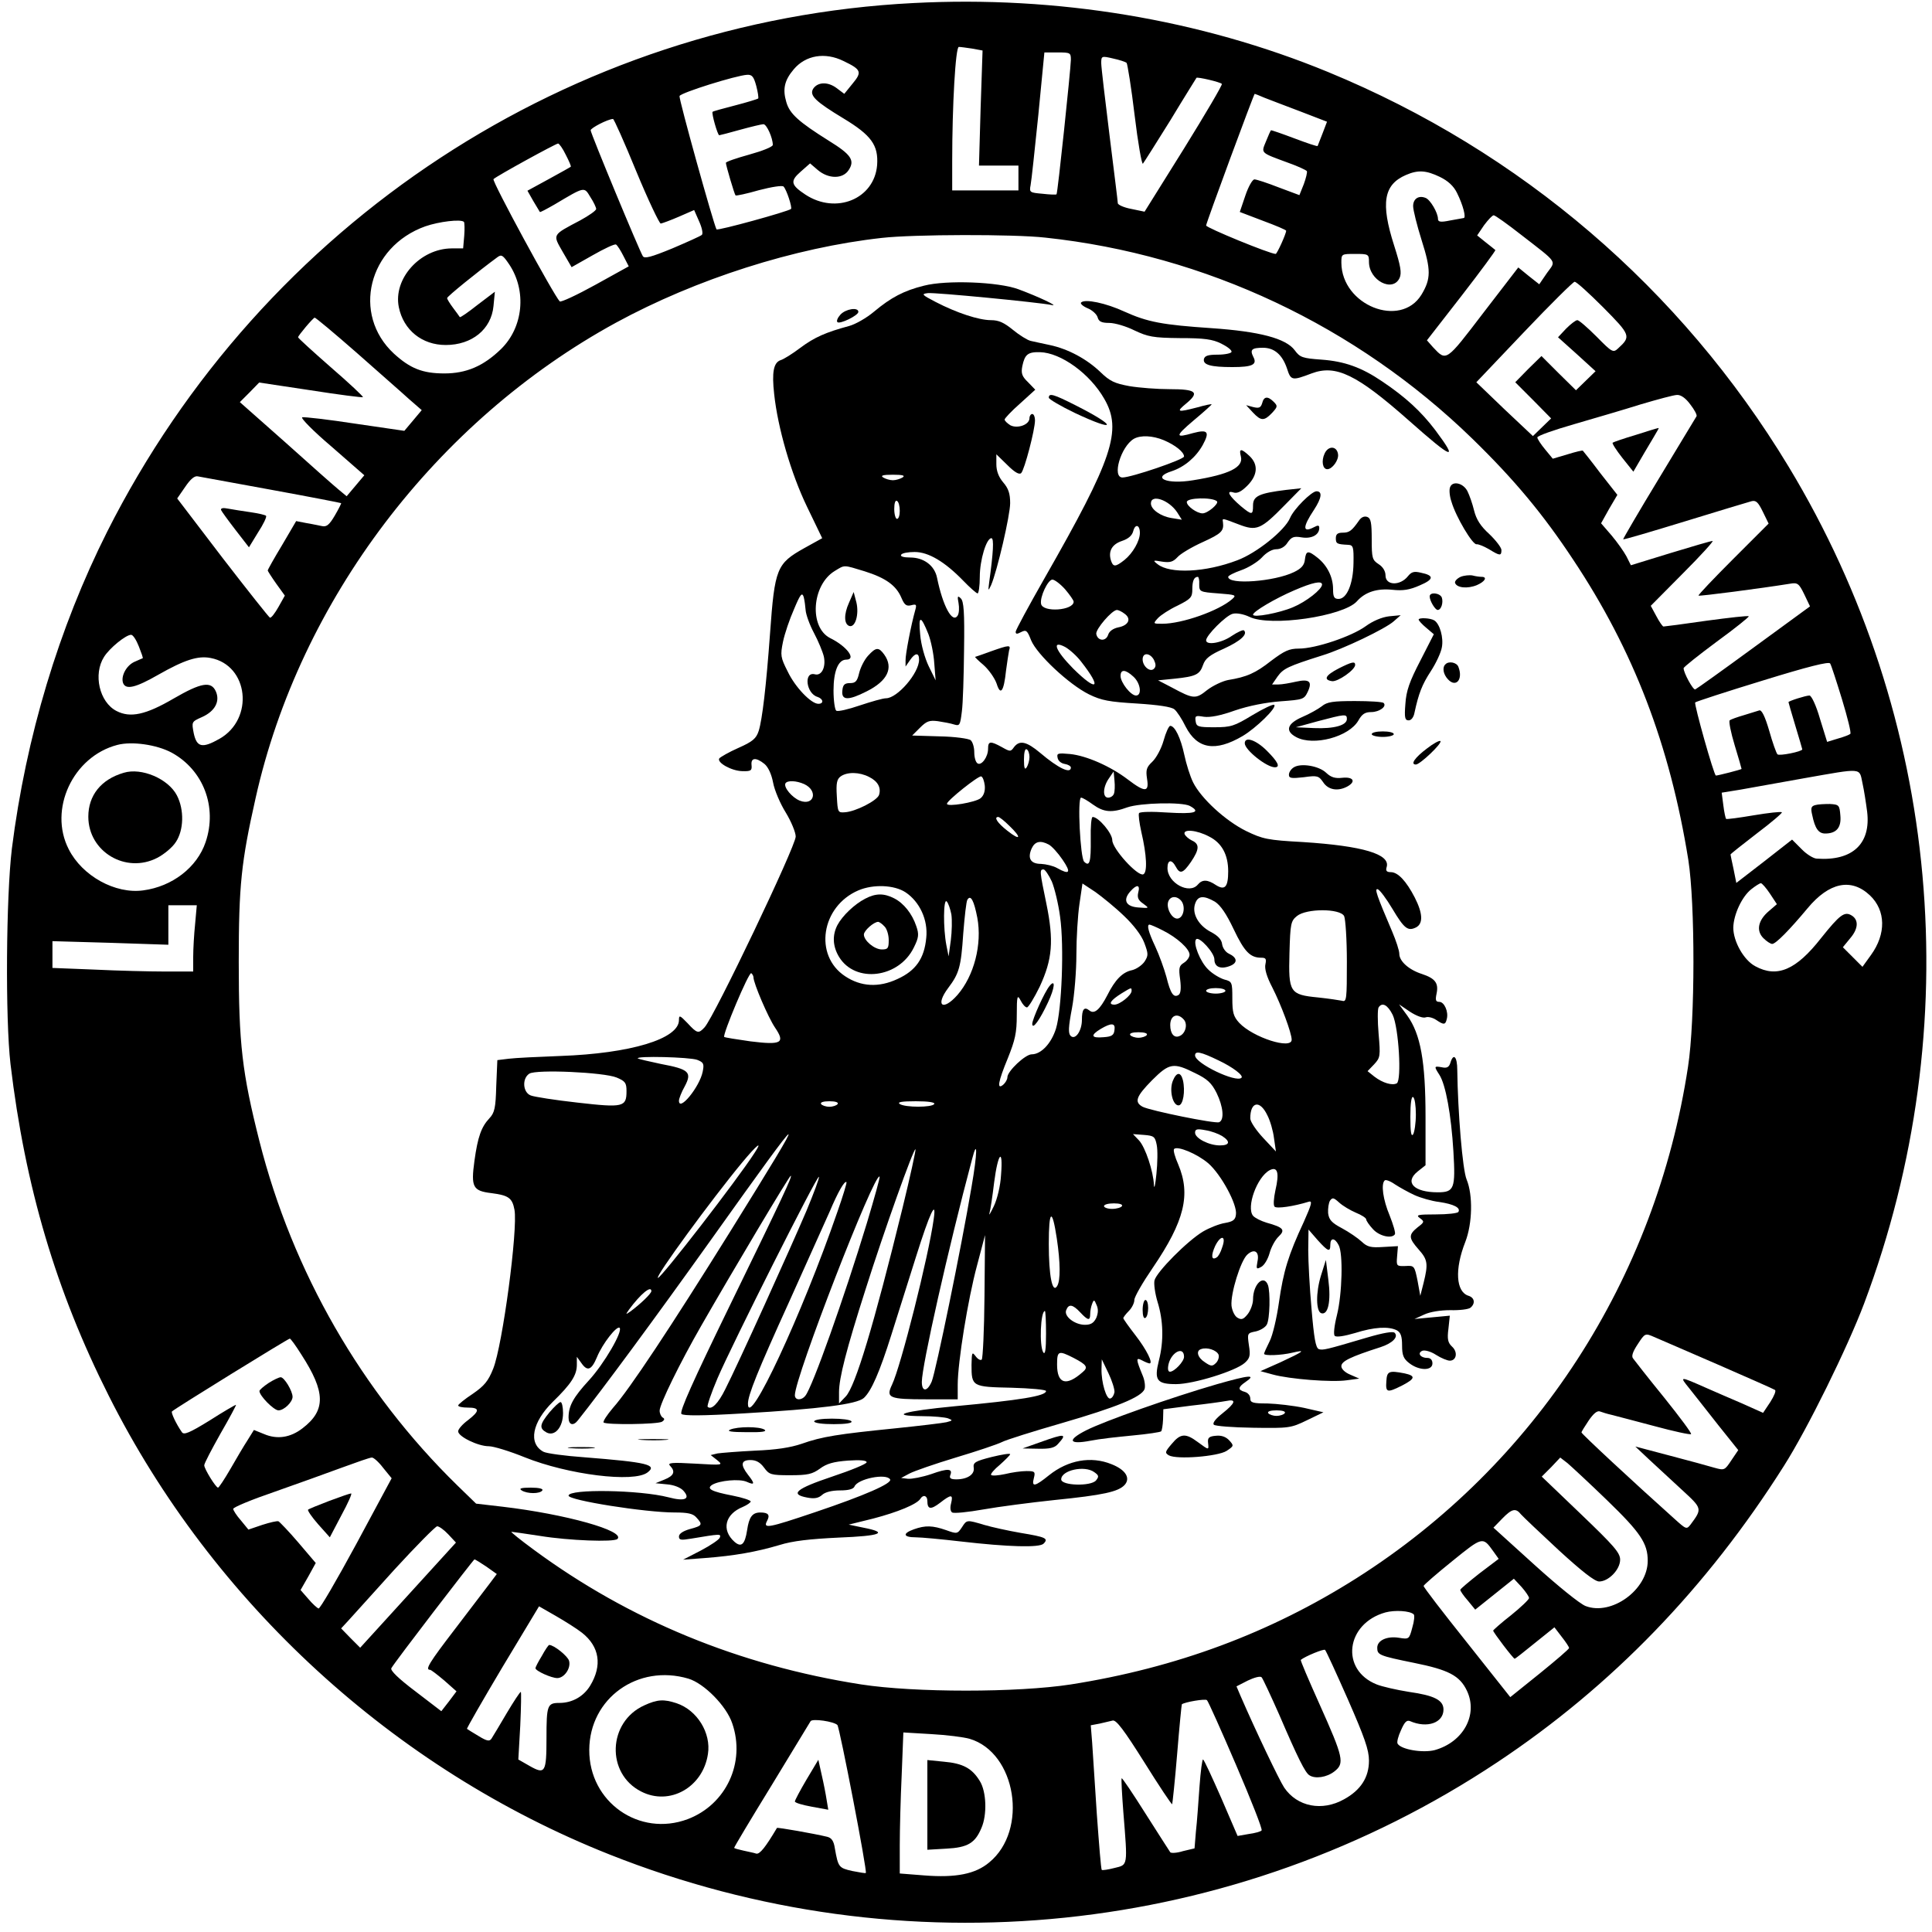 <?xml version="1.0" standalone="no"?>
<!DOCTYPE svg PUBLIC "-//W3C//DTD SVG 20010904//EN"
 "http://www.w3.org/TR/2001/REC-SVG-20010904/DTD/svg10.dtd">
<svg version="1.0" xmlns="http://www.w3.org/2000/svg"
 width="700pt" height="700pt" viewBox="0 0 700 700"
 preserveAspectRatio="xMidYMid meet">
<g transform="translate(0,700) scale(0.1,-0.1)"
fill="#000000" stroke="none">
<path d="M3310 6989 c-1242 -63 -2357 -795 -2922 -1916 -175 -348 -294 -743
-345 -1148 -21 -174 -24 -615 -5 -780 53 -445 165 -823 356 -1202 377 -750
1033 -1352 1814 -1662 1065 -423 2265 -299 3217 334 414 275 759 632 1038
1073 86 135 231 430 291 589 378 1006 277 2122 -274 3033 -390 645 -971 1142
-1668 1429 -464 191 -982 277 -1502 250z m212 -165 l38 -7 -7 -208 -6 -209 71
0 72 0 0 -45 0 -45 -120 0 -120 0 0 108 c0 199 12 412 24 412 6 0 28 -3 48 -6z
m358 -41 c-1 -37 -48 -485 -52 -487 -2 -2 -25 -1 -51 2 -46 4 -48 5 -43 31 3
14 15 128 28 254 l22 227 48 0 c46 0 48 -1 48 -27z m-824 -4 c65 -31 68 -40
33 -82 l-30 -37 -28 21 c-32 24 -69 22 -85 -3 -14 -24 9 -46 110 -107 101 -61
127 -97 122 -169 -10 -123 -149 -180 -260 -107 -53 35 -56 49 -17 83 l34 30
28 -24 c39 -33 91 -33 112 0 23 35 9 56 -72 106 -110 69 -142 98 -154 140 -14
47 -7 79 27 119 43 51 113 63 180 30z m1026 -7 c3 -4 17 -89 29 -190 12 -100
26 -179 30 -175 4 5 49 76 100 158 50 83 93 151 94 153 3 4 86 -15 92 -22 3
-3 -59 -108 -137 -234 l-143 -229 -48 10 c-27 5 -49 15 -49 21 0 6 -14 117
-30 246 -16 129 -30 247 -30 261 0 26 1 27 43 17 23 -5 45 -12 49 -16z m-1342
-83 c6 -23 9 -43 7 -46 -3 -2 -41 -14 -84 -25 -43 -11 -79 -21 -81 -23 -5 -4
18 -85 24 -85 2 0 37 9 76 20 40 11 78 20 84 20 12 0 34 -50 34 -75 0 -7 -38
-22 -85 -35 -47 -13 -85 -26 -85 -30 0 -9 31 -114 35 -118 2 -2 40 6 85 19 46
12 85 18 89 13 11 -11 32 -76 27 -81 -9 -9 -267 -80 -270 -74 -11 20 -137 473
-134 483 4 12 206 75 245 77 18 1 24 -7 33 -40z m1841 -43 c19 -7 77 -30 131
-50 l96 -37 -16 -42 c-9 -23 -17 -44 -18 -46 -2 -2 -40 11 -85 28 -45 17 -83
30 -84 29 -2 -2 -10 -20 -18 -40 -18 -44 -22 -40 81 -78 34 -12 64 -26 67 -30
2 -4 -3 -25 -11 -47 l-16 -40 -75 28 c-41 16 -80 29 -88 29 -7 0 -22 -26 -33
-59 l-20 -59 84 -32 c46 -17 84 -33 84 -36 0 -11 -33 -84 -38 -84 -21 0 -252
95 -252 103 0 9 173 477 176 477 1 0 17 -6 35 -14z m-2276 -266 c43 -104 84
-190 89 -190 6 1 36 12 66 25 l55 24 18 -41 c10 -22 15 -44 10 -49 -4 -4 -53
-26 -107 -49 -78 -32 -101 -38 -107 -28 -13 21 -189 445 -189 456 0 8 61 40
81 41 3 1 41 -84 84 -189z m-255 59 c12 -23 20 -42 18 -43 -2 -2 -38 -22 -80
-45 l-77 -42 21 -37 c12 -20 23 -38 24 -40 1 -2 25 11 53 27 111 66 107 65
130 27 12 -18 21 -38 21 -43 0 -6 -26 -24 -57 -41 -104 -55 -101 -50 -64 -115
l32 -55 76 43 c42 24 80 42 85 39 5 -3 17 -22 27 -42 l19 -37 -121 -67 c-67
-37 -125 -64 -129 -60 -21 21 -247 437 -240 443 11 11 226 129 234 129 4 0 17
-18 28 -41z m3167 -80 c29 -14 50 -33 62 -58 22 -44 34 -91 24 -91 -5 -1 -27
-5 -50 -9 -34 -7 -43 -5 -43 6 0 22 -28 70 -45 76 -25 10 -45 -3 -45 -30 0
-14 14 -70 31 -124 34 -107 34 -139 -1 -197 -76 -123 -289 -38 -290 116 0 32
0 32 50 32 48 0 50 -1 50 -29 0 -67 86 -112 111 -58 8 18 4 43 -20 118 -49
153 -38 220 43 255 44 19 73 17 123 -7z m296 -211 c134 -104 125 -91 92 -137
l-28 -41 -38 30 -38 31 -127 -165 c-136 -178 -133 -176 -182 -124 l-22 25 126
162 c69 89 124 164 122 165 -1 1 -17 14 -35 28 l-31 25 25 37 c15 20 30 36 35
36 5 0 50 -32 101 -72z m-3832 48 c2 -3 3 -25 1 -50 l-4 -46 -42 0 c-114 -1
-212 -110 -191 -213 17 -83 84 -137 170 -137 95 0 165 57 173 141 l5 52 -62
-47 c-34 -27 -63 -47 -65 -45 -1 2 -12 17 -24 33 -12 16 -22 32 -22 36 0 6
114 98 182 148 15 11 20 8 43 -26 64 -96 51 -228 -30 -307 -64 -62 -126 -88
-205 -88 -79 0 -124 18 -183 72 -153 142 -93 387 114 461 49 17 129 27 140 16z
m2107 -57 c580 -62 1126 -320 1546 -728 153 -149 257 -274 366 -439 219 -329
350 -671 417 -1087 25 -159 25 -582 -1 -750 -117 -770 -553 -1442 -1201 -1853
-314 -199 -654 -325 -1035 -385 -194 -30 -566 -30 -760 0 -442 69 -840 233
-1186 488 -49 36 -85 65 -81 65 4 0 51 -7 104 -15 104 -17 268 -23 280 -11 30
29 -187 90 -417 117 l-95 11 -68 66 c-347 339 -597 774 -717 1247 -63 249 -75
353 -75 650 0 277 9 362 61 593 160 717 654 1367 1306 1723 290 158 647 272
963 307 114 13 478 14 593 1z m2021 -253 c99 -100 101 -105 54 -148 -18 -17
-22 -15 -78 42 -33 33 -64 60 -70 60 -6 0 -24 -14 -41 -31 l-29 -31 68 -61 68
-62 -36 -35 -35 -34 -63 62 -62 62 -48 -47 -47 -48 65 -65 65 -66 -33 -32 -33
-32 -103 97 -102 98 173 182 c95 100 178 182 183 182 6 1 52 -41 104 -93z
m-4518 -163 c80 -71 166 -146 191 -169 l46 -40 -31 -37 -32 -38 -178 26 c-98
15 -184 25 -192 23 -7 -2 40 -50 106 -106 l119 -104 -32 -38 -32 -38 -29 24
c-16 13 -103 90 -193 171 l-165 146 35 35 35 36 186 -28 c102 -16 188 -27 190
-25 2 2 -50 51 -116 108 -65 57 -119 106 -119 109 0 6 54 70 60 71 3 1 71 -56
151 -126z m4833 -188 c15 -19 25 -38 23 -43 -2 -4 -64 -105 -136 -225 -73
-120 -131 -220 -130 -221 2 -2 103 28 224 65 121 37 229 70 241 73 16 4 24 -3
41 -38 l21 -43 -129 -129 c-70 -70 -127 -130 -125 -132 3 -3 225 26 331 43 28
5 33 1 52 -38 l21 -44 -204 -149 c-112 -82 -207 -150 -212 -152 -8 -2 -42 60
-42 77 0 4 54 47 120 96 66 48 118 90 116 92 -2 3 -71 -5 -153 -16 -82 -12
-152 -21 -156 -21 -3 0 -15 17 -26 38 l-20 37 117 118 c64 64 112 117 107 117
-6 0 -74 -20 -153 -44 l-143 -44 -16 32 c-9 17 -33 51 -54 76 l-38 44 29 52
30 51 -62 79 c-33 44 -62 80 -63 81 -1 2 -26 -4 -55 -13 l-54 -16 -28 34 c-15
18 -28 38 -28 43 0 6 60 27 133 48 72 21 182 53 242 72 61 18 120 34 131 34
14 1 32 -12 48 -34z m-5139 -310 c137 -25 250 -47 251 -48 1 -1 -9 -21 -23
-45 -20 -34 -30 -42 -47 -38 -12 2 -37 8 -57 11 l-36 7 -51 -87 c-29 -48 -52
-89 -52 -92 0 -2 14 -24 31 -48 l31 -43 -23 -41 c-13 -23 -26 -40 -31 -39 -4
2 -81 99 -172 217 l-164 215 29 42 c19 28 34 41 46 38 10 -2 130 -24 268 -49z
m-482 -567 c9 -23 16 -42 14 -43 -1 0 -14 -6 -30 -13 -29 -13 -50 -52 -41 -77
10 -25 45 -17 127 30 95 54 144 70 190 61 138 -26 159 -221 32 -293 -62 -35
-82 -31 -93 20 -8 42 -8 42 30 59 47 21 66 57 50 93 -17 38 -53 32 -153 -26
-101 -59 -157 -71 -207 -45 -62 32 -85 133 -45 196 20 32 79 80 98 80 7 0 19
-19 28 -42z m6171 -192 c20 -66 34 -122 30 -125 -3 -3 -23 -11 -45 -17 l-39
-12 -26 84 c-14 49 -31 84 -38 84 -13 0 -76 -20 -76 -24 0 -1 11 -40 25 -86
14 -46 25 -84 25 -85 0 -8 -84 -25 -90 -18 -4 4 -18 43 -30 86 -15 51 -27 76
-36 73 -6 -2 -32 -10 -55 -17 -24 -7 -47 -15 -52 -19 -4 -3 4 -44 18 -90 14
-46 25 -84 25 -86 0 -2 -85 -24 -93 -24 -7 0 -80 260 -75 265 3 3 113 39 244
79 165 51 241 70 245 62 4 -6 23 -65 43 -130z m-6052 -193 c115 -63 166 -197
123 -324 -31 -92 -121 -161 -226 -175 -101 -14 -221 52 -270 149 -74 144 15
336 176 378 53 14 143 1 197 -28z m6126 -110 c6 -27 13 -73 17 -104 14 -116
-53 -179 -182 -170 -12 0 -38 16 -56 35 l-34 34 -101 -79 -101 -78 -10 50 c-6
28 -11 51 -11 53 0 2 43 36 95 76 53 40 94 75 91 77 -3 3 -48 -2 -102 -11 -53
-9 -98 -15 -100 -13 -2 2 -7 24 -10 49 l-6 46 68 11 c38 7 141 25 229 41 216
38 201 39 213 -17z m-335 -401 l25 -38 -29 -25 c-39 -33 -47 -71 -20 -98 12
-12 26 -21 32 -21 13 0 63 51 128 129 78 94 158 111 226 47 58 -55 59 -140 4
-216 l-31 -43 -36 36 -35 35 27 33 c29 34 31 66 5 82 -26 16 -43 3 -111 -82
-90 -115 -159 -145 -238 -102 -42 22 -80 90 -80 140 1 47 31 112 65 139 15 12
31 22 35 22 4 0 19 -17 33 -38z m-5706 -109 c-4 -38 -7 -92 -7 -120 l0 -53
-103 0 c-57 0 -172 3 -255 7 l-152 6 0 49 0 48 210 -6 210 -7 0 71 0 72 51 0
52 0 -6 -67z m5517 -1597 c110 -48 203 -89 207 -92 5 -3 -3 -22 -17 -44 l-26
-39 -76 34 c-43 18 -99 43 -127 55 -102 45 -101 45 -63 -2 18 -23 65 -82 104
-132 l72 -90 -25 -37 c-24 -36 -25 -37 -61 -27 -20 6 -93 26 -162 44 l-125 33
50 -47 c28 -26 81 -75 119 -110 74 -68 74 -68 31 -126 -14 -18 -16 -17 -57 20
-152 136 -338 309 -338 314 0 3 12 22 26 43 17 25 31 37 41 33 8 -3 27 -9 41
-12 15 -4 85 -22 156 -41 70 -19 130 -32 133 -29 3 3 -41 62 -98 133 -57 70
-107 134 -112 141 -7 8 -1 25 17 52 26 40 27 40 59 26 17 -7 122 -53 231 -100z
m-5132 36 c88 -136 89 -202 4 -267 -44 -34 -92 -41 -139 -21 l-37 15 -23 -37
c-13 -20 -41 -67 -62 -104 -22 -38 -42 -68 -45 -68 -8 0 -50 68 -50 81 0 7 27
58 59 115 33 57 58 104 56 104 -3 0 -46 -25 -96 -57 -73 -45 -93 -53 -100 -42
-21 30 -40 71 -36 75 8 9 421 264 427 264 3 0 22 -26 42 -58z m296 -410 l31
-38 -128 -238 c-71 -131 -132 -236 -137 -234 -5 2 -22 17 -37 35 l-28 32 28
49 27 49 -63 74 c-35 41 -68 75 -72 77 -5 2 -31 -4 -59 -13 l-50 -17 -27 33
c-16 18 -28 37 -28 42 0 6 68 34 150 62 83 29 193 69 245 88 52 19 100 36 107
36 6 1 25 -16 41 -37z m4435 -118 c121 -117 147 -156 147 -219 0 -105 -131
-200 -225 -164 -21 8 -101 73 -185 149 l-149 135 32 33 c35 36 49 39 68 15 8
-9 69 -67 137 -130 83 -76 130 -113 146 -113 34 0 76 43 76 79 0 25 -22 50
-142 165 l-142 136 34 34 33 35 26 -20 c14 -12 79 -72 144 -135z m-4199 -123
l28 -30 -173 -190 -174 -191 -35 35 -34 35 25 27 c14 16 90 99 168 186 79 86
149 157 155 157 7 0 25 -13 40 -29z m3786 -61 l20 -28 -70 -53 c-38 -30 -69
-56 -69 -59 -1 -3 11 -21 27 -39 l27 -33 70 56 70 56 28 -30 c15 -17 27 -35
27 -40 0 -5 -29 -33 -65 -62 -36 -28 -65 -54 -65 -56 0 -6 73 -102 78 -102 2
0 35 26 73 57 l71 57 26 -34 c15 -19 27 -37 27 -41 0 -4 -48 -45 -106 -92
l-107 -86 -157 198 c-87 109 -158 201 -157 205 1 4 47 44 104 90 110 89 110
89 148 36z m-3648 -56 l38 -27 -27 -36 c-15 -20 -71 -93 -125 -164 -92 -120
-109 -147 -90 -147 4 0 27 -18 52 -39 l44 -39 -27 -36 -28 -36 -94 72 c-61 46
-92 76 -87 84 12 22 297 393 301 394 3 0 22 -12 43 -26z m347 -240 c63 -50 74
-118 29 -192 -24 -39 -65 -62 -111 -62 -44 0 -47 -8 -47 -128 0 -124 -5 -132
-60 -101 l-42 24 7 123 c3 67 4 122 2 122 -3 0 -26 -35 -51 -77 -25 -43 -50
-84 -55 -92 -7 -11 -16 -10 -47 9 -22 13 -41 25 -42 26 -2 1 56 102 128 223
l133 221 61 -35 c33 -19 76 -46 95 -61z m3013 67 c4 -3 2 -25 -5 -48 -11 -42
-12 -43 -48 -37 -43 7 -79 -9 -79 -36 0 -26 6 -29 134 -55 124 -25 165 -46
191 -101 41 -87 -13 -186 -117 -215 -43 -11 -121 2 -134 23 -4 5 2 28 12 49
13 30 21 38 33 33 62 -27 121 -6 121 42 0 34 -33 51 -125 64 -44 7 -97 19
-117 27 -133 53 -112 221 32 261 34 9 88 6 102 -7z m-238 -309 c60 -137 76
-182 76 -221 0 -61 -30 -107 -90 -140 -80 -45 -170 -27 -217 42 -18 27 -104
207 -159 334 l-14 33 41 21 c23 11 45 17 50 12 4 -4 33 -66 64 -136 67 -156
94 -210 109 -219 21 -14 63 -8 91 14 37 29 33 49 -54 243 -39 87 -70 159 -68
161 16 13 84 41 88 36 4 -4 41 -85 83 -180z m-2390 76 c57 -17 138 -99 159
-162 49 -142 -22 -294 -161 -347 -176 -66 -358 62 -357 251 1 187 176 312 359
258z m1985 -314 c54 -126 96 -232 92 -236 -3 -4 -24 -10 -47 -13 l-40 -7 -59
137 c-33 75 -62 138 -66 140 -3 3 -9 -42 -13 -98 -4 -56 -9 -129 -13 -163 l-5
-61 -42 -10 c-22 -7 -43 -8 -46 -4 -3 4 -43 67 -89 139 -46 73 -85 131 -87
129 -2 -1 1 -57 6 -122 16 -199 17 -191 -32 -203 -23 -6 -44 -9 -46 -7 -3 2
-10 93 -18 202 -7 109 -15 226 -17 260 l-5 62 32 6 c17 4 38 9 47 11 13 4 42
-35 115 -151 53 -85 99 -154 101 -152 1 2 10 84 18 182 8 98 16 179 17 180 10
8 85 21 91 15 4 -3 52 -110 106 -236z m-1445 146 c8 -8 109 -531 103 -536 -1
-2 -23 2 -49 7 -49 11 -51 14 -63 81 -4 28 -12 39 -28 43 -45 11 -181 35 -182
32 -41 -69 -62 -96 -75 -93 -8 3 -30 7 -47 11 -18 4 -33 8 -33 10 0 3 61 105
136 227 75 123 138 227 141 232 7 10 84 -1 97 -14z m479 -50 c169 -50 214
-331 71 -448 -50 -42 -121 -56 -235 -47 l-89 7 0 102 c0 57 3 172 7 256 l6
153 101 -6 c56 -3 118 -11 139 -17z"/>
<path d="M3348 5965 c-73 -18 -120 -43 -181 -94 -27 -23 -68 -46 -90 -52 -85
-23 -126 -41 -177 -79 -29 -22 -61 -42 -72 -45 -25 -9 -32 -43 -23 -123 13
-122 61 -288 119 -408 l55 -114 -65 -36 c-100 -56 -107 -73 -124 -309 -14
-192 -28 -311 -41 -353 -9 -28 -22 -39 -74 -62 -34 -15 -65 -33 -69 -38 -9
-15 44 -45 83 -46 32 -1 36 2 34 22 -3 27 16 29 47 4 13 -11 25 -36 31 -67 5
-28 26 -77 46 -109 20 -33 36 -72 36 -87 0 -35 -294 -651 -330 -691 -22 -24
-27 -23 -62 15 -28 29 -31 30 -31 11 0 -68 -175 -121 -430 -130 -80 -3 -164
-7 -187 -10 l-41 -5 -4 -94 c-2 -79 -6 -97 -25 -117 -29 -31 -42 -67 -54 -154
-13 -95 -6 -109 62 -117 61 -8 75 -17 83 -60 13 -70 -43 -491 -77 -576 -18
-45 -32 -62 -74 -91 -29 -19 -52 -38 -53 -42 0 -5 16 -8 35 -8 44 0 44 -12 0
-46 -19 -14 -35 -32 -35 -40 0 -19 72 -54 111 -54 17 0 76 -18 130 -40 157
-63 395 -93 445 -55 37 28 -1 37 -229 55 -70 5 -137 14 -148 20 -56 30 -41
107 34 181 67 65 87 97 87 134 l0 29 16 -22 c22 -32 37 -27 57 21 20 49 72
115 82 106 12 -13 -56 -130 -111 -190 -57 -62 -74 -93 -74 -135 0 -27 17 -32
34 -10 89 112 273 361 485 658 355 498 362 501 68 28 -218 -350 -367 -575
-426 -641 -22 -26 -37 -49 -34 -53 10 -9 196 -7 212 3 9 6 10 11 2 15 -6 4
-11 15 -11 25 0 23 74 174 151 308 114 199 319 543 324 543 7 0 -26 -71 -225
-479 -128 -263 -179 -376 -171 -384 7 -7 74 -7 225 2 275 16 411 33 436 56 27
25 57 93 100 230 21 66 61 193 89 282 50 159 75 212 64 136 -19 -137 -119
-533 -151 -600 -23 -48 -11 -53 126 -53 l112 0 0 53 c0 81 37 310 70 432 l29
110 -2 -222 c-1 -122 -6 -225 -10 -229 -4 -4 -14 1 -22 12 -13 17 -14 15 -15
-31 0 -79 2 -80 145 -83 69 -2 125 -7 125 -12 0 -18 -94 -33 -330 -55 -188
-18 -243 -35 -119 -36 40 0 83 -4 94 -8 18 -7 17 -8 -6 -14 -13 -3 -96 -13
-184 -22 -208 -21 -267 -30 -340 -56 -41 -14 -93 -22 -170 -25 -60 -3 -121 -8
-135 -10 l-25 -6 23 -18 c23 -19 22 -19 -80 -13 -85 5 -101 3 -90 -8 20 -21
14 -36 -21 -50 l-32 -13 41 -4 c25 -2 49 -11 60 -23 27 -30 6 -40 -54 -24
-104 27 -362 31 -362 6 0 -17 278 -61 384 -61 48 0 67 -4 79 -18 24 -26 22
-30 -23 -42 -25 -7 -40 -17 -40 -27 0 -13 7 -14 43 -8 108 18 110 18 105 4 -2
-7 -33 -28 -69 -47 l-64 -33 80 6 c105 8 185 22 269 47 48 15 110 22 215 27
154 6 182 18 89 36 l-53 11 89 22 c88 23 159 52 171 72 10 16 25 11 25 -8 0
-31 12 -33 46 -7 41 32 48 31 40 -2 -4 -15 -3 -29 4 -33 6 -4 57 1 113 11 56
10 172 25 257 34 178 18 232 30 255 55 22 25 3 55 -48 75 -74 30 -157 15 -226
-40 -52 -42 -64 -44 -55 -10 6 23 3 25 -27 25 -19 0 -54 -5 -78 -11 -24 -5
-46 -7 -50 -3 -3 3 11 20 32 37 20 18 37 35 37 38 0 4 -30 -1 -67 -10 -59 -15
-68 -20 -65 -39 4 -24 -23 -42 -63 -42 -20 0 -26 4 -22 15 10 24 -8 26 -69 4
-33 -11 -70 -18 -84 -17 l-25 3 30 16 c17 9 92 35 168 58 77 23 151 48 167 56
15 8 114 39 218 69 196 57 288 94 299 123 3 9 1 30 -6 47 -26 63 -26 69 -3 57
11 -6 24 -11 27 -11 14 0 -10 49 -51 102 -24 31 -44 59 -44 62 0 3 9 15 20 26
11 11 20 29 20 40 0 11 30 63 67 117 115 169 138 265 92 374 -12 27 -19 52
-15 56 12 12 83 -17 124 -52 46 -40 106 -150 100 -186 -2 -19 -11 -25 -39 -30
-20 -3 -56 -17 -80 -31 -57 -34 -168 -146 -176 -177 -3 -13 2 -48 11 -78 21
-67 23 -142 5 -212 -18 -72 -8 -86 62 -86 64 0 217 48 249 77 19 17 21 27 15
64 -6 43 -6 44 25 50 17 4 35 15 40 25 11 20 13 118 4 143 -15 40 -54 3 -54
-52 0 -16 -9 -40 -19 -53 -16 -20 -23 -22 -38 -13 -10 6 -19 26 -21 43 -4 44
33 163 57 185 26 24 45 11 37 -25 -5 -27 -4 -29 14 -19 11 6 24 28 30 50 6 22
21 49 33 60 25 24 17 33 -44 50 -20 6 -42 17 -49 25 -25 31 14 140 60 165 29
15 36 -9 21 -73 -6 -28 -8 -54 -3 -59 8 -8 69 1 124 18 14 4 10 -10 -18 -73
-56 -120 -74 -179 -90 -291 -8 -57 -23 -121 -34 -142 -11 -22 -20 -42 -20 -45
0 -8 61 -6 103 4 51 12 42 5 -44 -35 l-72 -32 44 -12 c61 -17 215 -29 269 -21
l45 6 -32 14 c-20 8 -33 21 -33 31 0 18 33 34 142 69 43 14 66 37 51 52 -6 6
-41 0 -99 -17 -152 -45 -161 -47 -176 -42 -11 5 -17 39 -26 145 -7 77 -12 173
-12 214 l1 74 33 -38 c38 -42 46 -45 46 -17 0 26 16 26 30 -1 17 -30 13 -178
-6 -254 -10 -40 -13 -70 -8 -75 6 -6 35 -1 73 10 70 22 122 25 152 10 14 -8
19 -21 19 -55 0 -35 5 -48 26 -64 36 -28 84 -28 84 -1 0 13 -7 20 -19 20 -25
0 -37 18 -17 26 9 3 31 -3 49 -15 19 -12 41 -21 50 -21 24 0 30 31 8 51 -15
14 -18 27 -13 65 l5 47 -64 -6 -64 -6 35 16 c21 10 59 16 95 16 33 -1 66 3 73
9 18 15 15 36 -7 43 -46 14 -51 96 -12 195 26 67 28 170 5 226 -15 35 -32 245
-34 397 0 49 -14 63 -25 26 -5 -16 -13 -20 -31 -16 -28 5 -29 4 -9 -27 23 -35
43 -145 51 -278 8 -135 3 -148 -57 -148 -86 0 -121 36 -73 75 l29 23 0 174 c0
203 -18 301 -66 368 l-30 41 40 -27 c23 -15 47 -24 57 -20 8 3 25 -1 37 -9 28
-19 34 -19 39 3 7 26 -9 62 -27 62 -13 0 -15 6 -10 30 8 38 -5 55 -53 71 -47
15 -82 46 -82 73 0 12 -12 48 -26 81 -56 131 -65 157 -52 153 7 -2 31 -34 53
-71 43 -72 56 -82 86 -67 26 14 24 51 -5 108 -31 60 -61 92 -87 92 -15 0 -19
5 -15 18 15 47 -86 77 -303 91 -129 7 -146 11 -206 40 -75 37 -163 118 -192
176 -11 22 -25 67 -32 100 -13 61 -34 105 -51 105 -5 0 -16 -24 -24 -53 -8
-29 -27 -64 -41 -77 -21 -20 -24 -29 -19 -62 8 -49 -7 -50 -70 -2 -63 48 -150
86 -209 92 -44 4 -49 3 -45 -14 2 -11 13 -20 26 -22 12 -2 22 -8 22 -13 0 -24
-45 -3 -111 53 -50 42 -75 47 -95 21 -12 -17 -14 -17 -44 0 -42 23 -50 22 -50
-6 0 -30 -24 -62 -38 -53 -7 4 -12 22 -12 40 0 19 -6 38 -13 44 -7 6 -58 13
-113 14 l-99 3 28 28 c24 24 34 28 65 24 20 -3 47 -8 59 -12 20 -6 22 -3 28
47 4 29 7 130 8 225 2 135 -1 175 -12 185 -11 11 -13 8 -8 -17 3 -17 2 -37 -3
-45 -19 -31 -54 34 -75 137 -9 44 -48 73 -97 73 -24 0 -37 4 -33 10 3 6 25 10
49 10 50 0 109 -35 176 -104 24 -25 48 -46 52 -46 4 0 8 27 8 60 0 61 24 140
42 140 10 0 7 -51 -8 -160 -4 -32 -4 -33 7 -10 22 51 69 253 69 297 0 34 -6
53 -25 75 -17 20 -25 42 -25 66 l0 36 40 -39 c26 -26 43 -36 50 -29 12 12 50
157 50 191 0 12 -4 23 -10 23 -5 0 -10 -7 -10 -15 0 -24 -43 -39 -69 -26 -11
7 -21 16 -21 21 0 4 25 31 56 58 l55 50 -26 27 c-22 21 -26 32 -21 58 9 43 20
52 64 51 76 -2 181 -78 233 -169 66 -114 31 -217 -217 -651 -57 -100 -104
-187 -104 -193 0 -9 5 -9 20 -1 18 9 22 6 36 -30 21 -51 137 -160 210 -196 45
-22 73 -27 173 -33 78 -5 125 -12 136 -21 9 -7 28 -36 41 -63 42 -81 107 -92
206 -34 49 29 125 103 115 113 -3 4 -39 -13 -79 -37 -66 -40 -78 -44 -138 -44
-59 0 -65 2 -68 22 -3 20 0 21 30 16 23 -3 60 4 113 23 50 17 112 29 165 33
81 6 85 7 98 34 18 38 6 48 -43 37 -22 -5 -50 -10 -63 -10 l-23 0 20 29 c21
29 38 37 161 76 76 23 230 97 260 124 l25 22 -42 -4 c-26 -3 -59 -17 -85 -36
-51 -37 -181 -81 -242 -81 -35 0 -52 -8 -100 -44 -57 -45 -89 -59 -157 -70
-20 -4 -54 -20 -75 -36 -42 -34 -50 -33 -128 9 l-50 26 60 6 c77 8 91 15 103
50 8 23 24 36 76 59 59 27 87 52 72 66 -3 3 -23 -6 -44 -20 -37 -26 -93 -35
-93 -16 0 18 72 90 96 96 14 4 40 -1 61 -11 76 -37 340 2 389 56 30 34 73 48
130 42 38 -4 62 0 98 16 52 22 53 36 4 46 -25 6 -34 3 -47 -13 -28 -35 -81
-34 -81 3 0 15 -9 31 -25 41 -23 15 -25 22 -25 90 0 60 -3 76 -16 81 -11 4
-22 -1 -30 -13 -26 -37 -35 -44 -59 -44 -18 0 -25 -5 -25 -20 0 -20 4 -22 45
-24 18 -1 20 -8 19 -66 -1 -75 -24 -130 -54 -130 -16 0 -20 7 -20 35 0 44 -21
86 -56 114 -35 28 -42 26 -46 -6 -2 -21 -13 -33 -40 -46 -70 -34 -238 -47
-238 -17 0 4 21 15 47 24 26 9 60 30 75 46 16 18 37 30 52 30 16 0 32 9 41 24
14 20 22 24 51 19 36 -6 64 9 64 34 0 10 -4 11 -19 3 -42 -22 -42 0 0 63 28
43 31 67 9 67 -18 0 -83 -65 -96 -97 -19 -45 -121 -127 -191 -153 -115 -44
-244 -50 -289 -14 -18 14 -17 15 17 9 28 -4 39 -1 55 16 10 12 52 37 92 55 68
31 77 40 73 72 -2 15 -6 16 57 -8 65 -25 80 -19 167 70 l60 61 -55 -6 c-97
-12 -120 -22 -120 -56 0 -36 -4 -36 -44 -3 -42 36 -55 58 -28 50 14 -5 29 2
51 24 38 38 41 77 8 108 -30 28 -39 28 -31 -2 10 -39 -42 -65 -173 -86 -96
-16 -153 9 -77 33 45 15 87 50 112 95 26 48 18 57 -35 43 -66 -19 -66 -12 1
45 36 30 66 57 66 59 0 2 -24 -3 -52 -11 -73 -19 -78 -17 -39 15 48 40 35 51
-61 51 -45 0 -110 5 -146 11 -54 10 -71 18 -105 51 -49 47 -117 84 -184 98
-26 6 -58 12 -69 15 -12 3 -41 21 -64 40 -32 26 -51 35 -79 35 -45 0 -126 27
-201 66 -50 26 -53 29 -28 32 25 3 398 -33 448 -43 31 -7 -47 30 -120 57 -73
27 -261 34 -342 13z m869 -560 c42 -18 73 -43 73 -59 0 -11 -191 -76 -223 -76
-39 0 -6 112 41 140 25 14 68 12 109 -5z m-947 -135 c-8 -5 -24 -10 -35 -10
-11 0 -27 5 -35 10 -11 7 -1 10 35 10 36 0 46 -3 35 -10z m995 -126 l17 -27
-37 6 c-39 6 -75 31 -75 53 0 35 65 13 95 -32z m144 40 c9 -8 -33 -44 -52 -44
-20 0 -57 26 -57 41 0 16 92 18 109 3z m-1149 -35 c0 -16 -4 -29 -10 -29 -5 0
-10 16 -10 36 0 21 4 33 10 29 6 -3 10 -19 10 -36z m870 -80 c0 -29 -26 -74
-56 -98 -33 -26 -41 -26 -49 -1 -10 33 4 58 40 70 24 8 37 20 41 36 7 27 24
23 24 -7z m-997 -139 c76 -24 114 -51 133 -96 11 -26 18 -31 35 -27 19 5 21 3
15 -18 -15 -53 -36 -162 -35 -182 l0 -22 16 23 c19 28 33 28 33 2 0 -49 -79
-140 -120 -140 -11 0 -53 -12 -95 -26 -41 -14 -79 -23 -85 -19 -5 3 -10 36
-10 73 0 70 17 112 46 112 38 0 3 48 -58 78 -77 39 -67 192 16 243 38 23 30
23 109 -1z m1212 -47 c0 -27 2 -28 69 -33 64 -5 67 -6 50 -21 -48 -42 -181
-89 -253 -89 -33 0 -34 0 -16 20 10 11 42 32 72 46 48 24 53 30 53 59 0 30 6
45 20 45 3 0 6 -12 5 -27z m-486 -18 c17 -20 31 -40 31 -45 0 -32 -112 -40
-118 -8 -5 25 25 88 41 88 8 0 29 -16 46 -35z m931 17 c0 -17 -57 -62 -105
-82 -49 -21 -145 -39 -145 -27 0 11 79 58 149 88 67 29 101 36 101 21z m-1871
-93 c1 -15 14 -52 30 -82 16 -30 32 -69 36 -86 8 -38 -8 -71 -33 -64 -41 10
-31 -70 10 -82 21 -7 24 -25 3 -25 -26 0 -84 60 -111 117 -26 51 -27 59 -17
108 6 29 24 82 40 118 23 55 29 62 35 44 3 -12 6 -34 7 -48z m1156 -13 c25
-18 14 -42 -23 -49 -19 -4 -33 -14 -37 -27 -8 -25 -38 -23 -43 3 -3 17 57 87
75 87 5 0 18 -6 28 -14z m-711 -74 c9 -24 19 -71 21 -105 l5 -62 -25 51 c-14
29 -28 78 -31 115 -7 71 2 71 30 1z m553 -99 c77 -98 59 -112 -29 -25 -65 66
-79 104 -29 78 16 -9 42 -32 58 -53z m264 6 c7 -15 8 -24 0 -32 -14 -14 -41 9
-41 34 0 26 27 24 41 -2z m-74 -61 c26 -24 31 -68 9 -68 -19 0 -56 47 -56 71
0 25 18 24 47 -3z m-377 -291 c0 -12 -5 -29 -10 -37 -7 -11 -10 -3 -10 28 0
26 4 41 10 37 6 -3 10 -16 10 -28z m-581 -72 c32 -16 44 -39 36 -65 -7 -21
-86 -61 -124 -63 -25 -2 -26 0 -29 58 -3 47 0 62 14 72 24 17 68 16 103 -2z
m887 -61 c-3 -8 -12 -14 -21 -14 -21 0 -19 39 3 70 l17 25 3 -33 c2 -19 1 -40
-2 -48z m-468 30 c2 -19 -3 -36 -15 -46 -18 -15 -123 -33 -122 -20 1 12 114
102 124 99 6 -2 11 -17 13 -33z m-654 5 c51 -24 36 -80 -16 -60 -28 11 -60 49
-52 63 7 11 39 10 68 -3z m1046 -74 c39 -28 68 -31 125 -10 47 16 197 20 226
5 42 -23 18 -30 -80 -24 -56 4 -100 3 -104 -2 -3 -5 1 -35 8 -67 20 -85 23
-149 7 -155 -21 -7 -112 93 -112 124 0 25 -50 84 -71 84 -5 0 -8 -36 -7 -80 1
-83 -4 -102 -24 -82 -14 14 -25 232 -11 232 5 0 24 -11 43 -25z m-303 -77 c46
-44 41 -56 -7 -18 -37 29 -50 50 -33 50 4 0 22 -14 40 -32z m724 -39 c46 -23
69 -66 69 -126 0 -57 -12 -70 -44 -50 -31 21 -50 21 -66 2 -31 -37 -110 6
-110 60 0 30 15 33 30 5 15 -28 26 -25 55 17 31 46 32 65 3 78 -12 6 -23 16
-26 23 -6 19 44 15 89 -9z m-581 -29 c11 -6 33 -30 50 -55 32 -47 26 -56 -20
-30 -14 8 -40 14 -58 15 -38 0 -50 20 -34 56 12 26 32 30 62 14z m11 -134 c10
-24 24 -82 30 -128 15 -107 6 -336 -15 -405 -17 -54 -54 -93 -88 -93 -23 0
-88 -61 -88 -83 0 -8 -7 -20 -15 -27 -24 -20 -19 10 17 97 26 65 32 91 32 155
0 70 2 76 14 53 7 -14 17 -25 23 -25 5 0 26 34 46 75 46 99 52 166 24 302 -24
116 -25 123 -10 123 5 0 19 -20 30 -44z m261 -124 c35 -33 64 -71 74 -98 15
-40 15 -46 1 -68 -9 -13 -29 -27 -45 -31 -35 -7 -62 -35 -90 -91 -27 -52 -47
-70 -65 -55 -19 15 -27 4 -27 -34 0 -40 -24 -75 -41 -58 -9 9 -8 32 5 100 9
48 16 136 16 195 0 59 5 141 11 182 l11 75 47 -31 c25 -18 72 -56 103 -86z
m-791 85 c51 -34 82 -100 75 -165 -7 -75 -38 -119 -104 -149 -68 -32 -133 -28
-190 10 -114 75 -87 253 48 311 54 23 130 20 171 -7z m843 -1 c-4 -18 0 -28
18 -40 23 -17 23 -17 -17 -14 -46 3 -58 27 -29 59 23 26 36 24 28 -5z m-583
-91 c18 -97 -12 -211 -72 -280 -53 -60 -82 -39 -33 26 39 52 46 75 54 196 5
62 11 117 15 123 12 20 24 -3 36 -65z m739 61 c16 -20 9 -60 -12 -64 -21 -4
-44 38 -35 62 8 20 31 21 47 2z m122 -3 c20 -13 41 -43 68 -100 39 -82 60
-103 100 -103 16 0 19 -4 15 -23 -4 -16 4 -45 25 -85 32 -63 70 -165 70 -189
0 -37 -140 8 -190 61 -21 23 -25 37 -25 89 0 58 -1 61 -29 68 -16 5 -42 20
-58 36 -29 27 -57 97 -44 110 11 11 66 -49 66 -73 0 -27 22 -37 56 -24 29 11
28 30 -4 45 -11 5 -22 20 -24 34 -2 17 -15 31 -42 45 -45 24 -69 68 -55 104
10 27 31 28 71 5z m-955 -46 c3 -20 2 -62 -2 -94 l-8 -58 -8 40 c-12 62 -11
171 1 159 6 -6 13 -27 17 -47z m1423 -6 c5 -11 10 -84 10 -166 0 -135 -1 -146
-17 -141 -10 2 -49 8 -87 12 -103 10 -108 18 -104 161 3 107 5 116 27 134 34
28 156 28 171 0z m-657 -52 c52 -26 97 -67 97 -88 0 -9 -9 -22 -20 -29 -18
-11 -20 -19 -14 -61 4 -33 2 -51 -6 -56 -18 -11 -29 5 -44 66 -8 29 -26 79
-40 109 -25 53 -32 80 -21 80 3 0 25 -9 48 -21z m-1483 -170 c0 -21 53 -145
78 -182 38 -56 24 -64 -89 -50 -50 7 -93 14 -95 16 -7 7 89 236 98 231 4 -3 8
-10 8 -15z m1370 -49 c0 -16 -43 -50 -62 -50 -25 0 -14 16 26 41 36 22 36 22
36 9z m340 0 c0 -5 -16 -10 -35 -10 -19 0 -35 5 -35 10 0 6 16 10 35 10 19 0
35 -4 35 -10z m606 -87 c22 -47 33 -236 15 -248 -16 -9 -51 1 -81 24 l-25 20
24 25 c22 24 23 29 16 110 -4 47 -4 90 0 96 13 20 33 9 51 -27z m-756 -18 c14
-17 5 -51 -17 -59 -19 -8 -33 9 -33 40 0 36 27 46 50 19z m-252 -37 c-2 -19
-10 -24 -40 -26 -45 -4 -48 7 -10 30 39 23 54 22 50 -4z m117 -18 c-3 -5 -17
-10 -30 -10 -13 0 -27 5 -30 10 -4 6 8 10 30 10 22 0 34 -4 30 -10z m260 -92
c51 -24 92 -55 83 -63 -19 -19 -168 52 -168 81 0 17 19 14 85 -18z m-1889 2
c23 -9 26 -14 20 -43 -11 -55 -86 -147 -86 -105 0 7 9 31 21 52 27 51 16 62
-86 81 -43 9 -81 18 -84 20 -9 10 188 5 215 -5z m1804 -48 c44 -21 60 -36 78
-72 24 -49 29 -98 9 -106 -15 -6 -250 42 -277 56 -31 17 -24 37 34 96 63 63
78 65 156 26z m-2096 -16 c31 -13 36 -19 36 -49 0 -58 -11 -61 -177 -42 -81 9
-158 21 -170 26 -29 11 -32 62 -5 79 25 16 270 5 316 -14z m2896 -134 c0 -31
-5 -64 -10 -72 -7 -10 -10 9 -10 63 0 50 4 76 10 72 6 -3 10 -32 10 -63z
m-2095 38 c-3 -5 -17 -10 -30 -10 -13 0 -27 5 -30 10 -4 6 8 10 30 10 22 0 34
-4 30 -10z m350 0 c-8 -13 -105 -13 -125 0 -10 7 7 10 58 10 46 0 71 -4 67
-10z m1207 -41 c10 -19 21 -57 24 -83 l7 -48 -46 49 c-26 28 -47 59 -47 71 0
61 35 68 62 11z m-164 -75 c31 -20 28 -34 -8 -34 -40 0 -90 26 -90 46 0 13 7
15 38 9 20 -3 47 -13 60 -21z m-237 -32 c4 -19 3 -66 -1 -105 -4 -40 -8 -58
-9 -41 -2 50 -31 137 -54 162 l-22 23 40 -3 c36 -3 40 -6 46 -36z m-1457 -29
c-63 -98 -338 -453 -350 -453 -14 0 197 288 305 418 54 65 76 82 45 35z m536
-200 c-104 -424 -171 -647 -206 -683 l-24 -25 0 41 c0 51 26 153 96 372 67
212 175 514 181 508 2 -2 -19 -98 -47 -213z m250 76 c-38 -225 -129 -666 -144
-704 -16 -38 -36 -39 -36 -2 0 58 95 481 182 807 20 78 20 26 -2 -101z m107
44 c-2 -39 -14 -88 -26 -113 -12 -25 -19 -37 -16 -26 3 10 11 61 17 112 14
108 33 128 25 27z m-705 -130 c-57 -134 -249 -558 -294 -646 -26 -53 -51 -77
-64 -64 -3 3 13 50 36 104 53 123 361 736 367 729 3 -2 -18 -58 -45 -123z
m219 -44 c-83 -273 -198 -596 -223 -626 -14 -18 -38 -17 -38 2 0 65 289 810
307 792 2 -3 -19 -78 -46 -168z m1984 101 c22 -10 63 -22 90 -25 53 -8 78 -21
69 -36 -3 -5 -40 -9 -82 -9 -65 0 -73 -2 -58 -13 18 -13 17 -15 -8 -34 -33
-27 -33 -38 4 -80 33 -37 35 -52 18 -121 l-12 -47 -10 55 c-11 54 -12 55 -44
53 -32 -1 -33 0 -30 35 l3 37 -53 -3 c-45 -3 -58 0 -78 19 -14 13 -46 35 -72
49 -38 20 -47 31 -50 55 -1 17 2 37 7 45 9 12 13 11 33 -7 13 -12 40 -28 61
-37 20 -8 37 -19 37 -24 0 -5 11 -21 25 -36 23 -25 68 -35 79 -18 3 5 -6 35
-19 68 -24 57 -32 114 -18 127 3 4 20 -2 37 -14 17 -11 49 -29 71 -39z m-2091
-61 c-128 -371 -324 -791 -324 -695 0 31 34 116 150 371 64 143 130 289 146
325 30 71 54 113 61 107 2 -2 -13 -51 -33 -108z m1031 21 c-3 -5 -19 -10 -36
-10 -16 0 -29 5 -29 10 0 6 16 10 36 10 21 0 33 -4 29 -10z m-236 -117 c13
-87 14 -153 1 -173 -17 -27 -30 37 -30 153 0 124 12 133 29 20z m599 -33 c-5
-17 -14 -33 -20 -36 -19 -12 -21 7 -5 42 21 42 41 37 25 -6z m-2068 -158 c0
-9 -40 -47 -75 -73 -19 -13 -19 -13 -6 6 42 57 81 89 81 67z m1612 -97 c-9
-18 -19 -25 -41 -25 -37 0 -77 31 -68 53 9 24 24 21 51 -8 28 -30 36 -31 36
-6 0 11 3 27 7 37 6 16 8 16 16 -4 7 -15 6 -30 -1 -47z m-182 -57 c0 -57 -3
-78 -10 -68 -15 24 -10 150 6 150 2 0 4 -37 4 -82z m625 -76 c3 -8 -1 -22 -9
-30 -13 -13 -18 -13 -40 2 -27 17 -34 42 -14 48 22 8 56 -4 63 -20z m-125 -8
c0 -17 -35 -54 -51 -54 -7 0 -9 10 -5 28 11 44 56 66 56 26z m-400 -4 c48 -25
54 -34 32 -52 -59 -52 -92 -42 -92 28 0 50 5 52 60 24z m148 -124 c-2 -11 -8
-21 -15 -23 -14 -5 -33 58 -32 107 l1 35 24 -50 c13 -27 23 -59 22 -69z
m-1270 -273 c19 -26 25 -28 95 -28 64 0 80 4 108 24 24 18 49 25 101 29 44 3
68 1 68 -6 0 -6 -56 -29 -125 -52 -131 -44 -155 -64 -90 -76 26 -5 41 -2 54
10 11 10 35 16 65 16 31 0 48 5 52 14 11 28 115 49 129 26 9 -14 -91 -58 -272
-119 -169 -57 -189 -61 -174 -32 12 22 5 31 -24 31 -29 0 -41 -16 -48 -64 -8
-52 -21 -64 -46 -42 -48 43 -34 100 30 126 16 7 29 16 29 20 0 4 -29 14 -65
21 -78 15 -96 25 -75 39 26 16 100 23 126 11 29 -13 30 -7 4 26 -28 36 -25 53
9 53 20 0 35 -8 49 -27z m1197 -17 c17 -12 17 -16 6 -30 -19 -22 -126 -19
-126 4 0 33 85 52 120 26z"/>
<path d="M3076 4816 c-19 -42 -18 -77 1 -84 22 -7 36 42 26 85 l-10 38 -17
-39z"/>
<path d="M3145 4624 c-13 -14 -27 -42 -32 -62 -7 -30 -13 -37 -33 -37 -20 0
-26 -6 -28 -27 -4 -36 21 -37 88 -3 76 38 98 85 64 133 -20 28 -30 28 -59 -4z"/>
<path d="M3803 3428 c-18 -21 -63 -121 -63 -138 1 -22 27 14 57 78 25 53 28
87 6 60z"/>
<path d="M3135 3744 c-39 -20 -83 -62 -101 -96 -19 -37 -17 -77 6 -115 59 -97
217 -77 271 34 18 36 19 48 9 77 -15 45 -45 83 -80 101 -37 19 -67 19 -105 -1z
m69 -100 c9 -8 16 -31 16 -50 0 -30 -3 -34 -25 -34 -27 0 -65 32 -65 54 0 14
36 46 52 46 3 0 14 -7 22 -16z"/>
<path d="M4249 3083 c-13 -34 0 -88 21 -88 17 0 25 52 16 91 -8 32 -24 30 -37
-3z"/>
<path d="M3917 5904 c-4 -4 7 -14 24 -21 17 -7 33 -22 36 -33 4 -15 14 -20 42
-20 20 0 61 -12 91 -27 49 -23 67 -27 165 -28 88 0 118 -4 150 -20 22 -11 39
-24 37 -30 -1 -5 -24 -10 -50 -10 -35 0 -47 -4 -50 -16 -4 -21 25 -29 103 -29
73 0 91 9 76 37 -13 26 -6 33 35 33 41 0 70 -25 87 -75 14 -44 18 -45 89 -18
88 33 163 -3 353 -171 159 -141 181 -149 95 -34 -51 67 -107 119 -192 176 -75
51 -137 73 -220 79 -69 5 -78 8 -97 34 -32 43 -127 68 -301 80 -178 12 -232
22 -316 60 -67 31 -143 47 -157 33z"/>
<path d="M3045 5860 c-10 -11 -15 -23 -11 -27 8 -9 76 24 76 37 0 18 -46 11
-65 -10z"/>
<path d="M3800 5559 c0 -5 42 -30 94 -55 153 -72 156 -50 4 27 -81 41 -98 46
-98 28z"/>
<path d="M4573 5539 c-5 -16 -11 -19 -32 -14 l-26 7 24 -26 c30 -32 41 -32 70
-2 20 22 21 25 6 40 -22 22 -36 20 -42 -5z"/>
<path d="M4799 5356 c-12 -26 -7 -56 10 -56 18 0 42 33 39 54 -4 31 -36 32
-49 2z"/>
<path d="M5254 5235 c-4 -9 -2 -33 5 -53 16 -55 77 -157 91 -154 6 1 26 -7 45
-18 39 -24 45 -25 45 -3 0 9 -20 35 -44 58 -32 29 -47 53 -55 85 -6 25 -17 56
-24 70 -15 30 -54 39 -63 15z"/>
<path d="M5292 4910 c-13 -6 -22 -16 -20 -22 6 -18 45 -22 79 -8 30 13 39 30
17 30 -7 0 -22 2 -33 5 -11 2 -31 0 -43 -5z"/>
<path d="M5180 4839 c0 -16 20 -49 29 -49 13 0 21 27 15 45 -7 17 -44 21 -44
4z"/>
<path d="M5140 4755 c0 -3 12 -17 28 -30 l27 -23 -49 -96 c-39 -75 -51 -109
-54 -156 -4 -50 -2 -60 12 -60 9 0 18 11 21 28 15 69 27 101 59 150 19 29 37
68 40 86 7 35 -7 85 -27 98 -14 9 -57 11 -57 3z"/>
<path d="M3590 4640 c-30 -11 -56 -20 -57 -20 -2 0 12 -14 31 -30 19 -17 40
-47 47 -67 14 -45 26 -29 34 47 4 30 9 63 11 73 7 21 2 21 -66 -3z"/>
<path d="M4850 4578 c-48 -25 -56 -41 -24 -46 21 -3 84 41 84 59 0 14 -12 11
-60 -13z"/>
<path d="M5237 4593 c-12 -11 -8 -36 9 -54 29 -32 56 -1 38 45 -6 16 -35 22
-47 9z"/>
<path d="M4789 4441 c-13 -10 -45 -28 -71 -39 -55 -24 -63 -51 -21 -73 62 -33
191 1 225 61 13 23 24 30 46 30 30 0 58 21 45 33 -3 4 -50 7 -103 7 -80 0
-102 -3 -121 -19z m91 -46 c0 -23 -46 -36 -119 -33 l-66 3 80 22 c99 26 105
27 105 8z"/>
<path d="M4970 4340 c0 -5 18 -10 40 -10 22 0 40 5 40 10 0 6 -18 10 -40 10
-22 0 -40 -4 -40 -10z"/>
<path d="M4510 4307 c0 -24 79 -87 109 -87 21 0 11 20 -29 60 -39 39 -80 53
-80 27z"/>
<path d="M5170 4288 c-44 -33 -61 -58 -40 -58 15 0 96 77 89 85 -4 3 -26 -9
-49 -27z"/>
<path d="M4688 4220 c-10 -6 -18 -18 -18 -27 0 -13 9 -14 54 -9 49 7 54 5 70
-18 18 -28 53 -34 87 -16 33 18 23 36 -17 32 -26 -3 -41 1 -59 18 -26 25 -91
36 -117 20z"/>
<path d="M4786 2378 c-19 -62 -18 -129 1 -136 25 -8 36 43 26 120 l-9 73 -18
-57z"/>
<path d="M4140 2254 c0 -21 4 -33 10 -29 6 3 10 19 10 36 0 16 -4 29 -10 29
-5 0 -10 -16 -10 -36z"/>
<path d="M5023 1995 c-3 -41 3 -42 57 -15 48 25 50 35 9 44 -57 11 -64 8 -66
-29z"/>
<path d="M4410 1985 c-169 -49 -406 -133 -474 -167 -71 -36 -64 -53 15 -38 29
6 98 14 153 19 54 5 100 12 103 15 3 3 6 22 7 43 l1 37 100 13 c55 6 112 14
128 17 38 8 34 -7 -14 -45 -24 -19 -37 -35 -31 -41 5 -5 69 -10 143 -11 130
-2 136 -1 194 27 l60 29 -70 16 c-38 8 -98 15 -133 16 -53 0 -62 3 -62 18 0
11 -9 21 -20 24 -26 7 -25 17 3 36 41 28 13 25 -103 -8z m245 -105 c-3 -5 -17
-10 -30 -10 -13 0 -27 5 -30 10 -4 6 8 10 30 10 22 0 34 -4 30 -10z"/>
<path d="M1991 1883 c-36 -44 -38 -58 -11 -73 30 -16 60 19 60 70 0 22 -4 40
-9 40 -5 0 -23 -17 -40 -37z"/>
<path d="M2950 1850 c0 -6 30 -10 71 -10 44 0 68 4 64 10 -3 6 -35 10 -71 10
-36 0 -64 -4 -64 -10z"/>
<path d="M2645 1820 c-13 -6 6 -9 60 -9 55 -1 75 2 65 9 -18 12 -98 12 -125 0z"/>
<path d="M3770 1775 l-65 -23 56 -1 c42 -1 60 3 72 17 35 38 26 39 -63 7z"/>
<path d="M4245 1768 c-24 -28 -25 -32 -10 -41 29 -16 177 -4 209 16 27 18 27
19 10 38 -12 13 -28 19 -48 17 -25 -2 -31 -7 -29 -25 3 -28 4 -28 -37 2 -44
33 -63 32 -95 -7z"/>
<path d="M2323 1783 c26 -2 67 -2 90 0 23 2 2 3 -48 3 -49 0 -68 -1 -42 -3z"/>
<path d="M2068 1753 c23 -2 59 -2 80 0 20 2 1 4 -43 4 -44 0 -61 -2 -37 -4z"/>
<path d="M1890 1600 c20 -13 67 -13 75 0 4 6 -12 10 -42 10 -35 0 -44 -3 -33
-10z"/>
<path d="M3485 1466 c-16 -24 -18 -24 -57 -10 -49 17 -75 18 -117 3 -42 -15
-39 -29 7 -29 20 0 94 -7 163 -15 173 -20 285 -23 300 -8 19 19 8 24 -83 39
-46 8 -105 21 -132 29 -64 19 -63 19 -81 -9z"/>
<path d="M5926 5424 c-44 -13 -81 -26 -83 -28 -3 -2 13 -27 35 -55 l40 -50 42
72 c53 89 52 87 48 86 -2 0 -39 -11 -82 -25z"/>
<path d="M801 5152 c2 -5 26 -38 53 -73 l48 -62 33 54 c19 29 32 56 29 60 -2
3 -27 9 -55 13 -29 4 -65 10 -82 13 -19 4 -28 2 -26 -5z"/>
<path d="M448 4200 c-82 -24 -128 -82 -128 -159 0 -127 136 -208 250 -149 25
13 55 38 67 57 29 43 31 117 4 169 -31 60 -128 102 -193 82z"/>
<path d="M6577 4083 c-15 -4 -17 -11 -11 -36 10 -49 23 -67 47 -67 41 0 59 22
55 65 -3 38 -5 40 -38 42 -19 0 -43 -1 -53 -4z"/>
<path d="M973 1989 c-18 -12 -33 -25 -33 -29 0 -17 52 -70 69 -70 20 0 51 30
51 49 0 21 -30 71 -43 71 -6 0 -27 -10 -44 -21z"/>
<path d="M1193 1562 c-39 -15 -74 -29 -77 -32 -2 -3 14 -27 37 -53 l42 -47 42
80 c24 44 40 80 35 79 -4 0 -39 -12 -79 -27z"/>
<path d="M1963 1000 c-13 -21 -23 -41 -23 -44 0 -10 58 -36 79 -36 25 0 50 35
43 62 -4 17 -55 58 -72 58 -3 0 -15 -18 -27 -40z"/>
<path d="M2334 821 c-132 -60 -139 -247 -11 -312 103 -53 224 15 242 136 12
76 -39 159 -114 184 -46 15 -69 14 -117 -8z"/>
<path d="M2922 552 c-23 -39 -42 -75 -42 -79 0 -5 28 -13 61 -19 l60 -11 -6
36 c-3 20 -11 61 -18 91 l-12 54 -43 -72z"/>
<path d="M3360 460 l0 -162 69 4 c77 4 104 20 127 75 21 48 18 132 -6 170 -28
46 -61 64 -130 70 l-60 6 0 -163z"/>
</g>
</svg>
